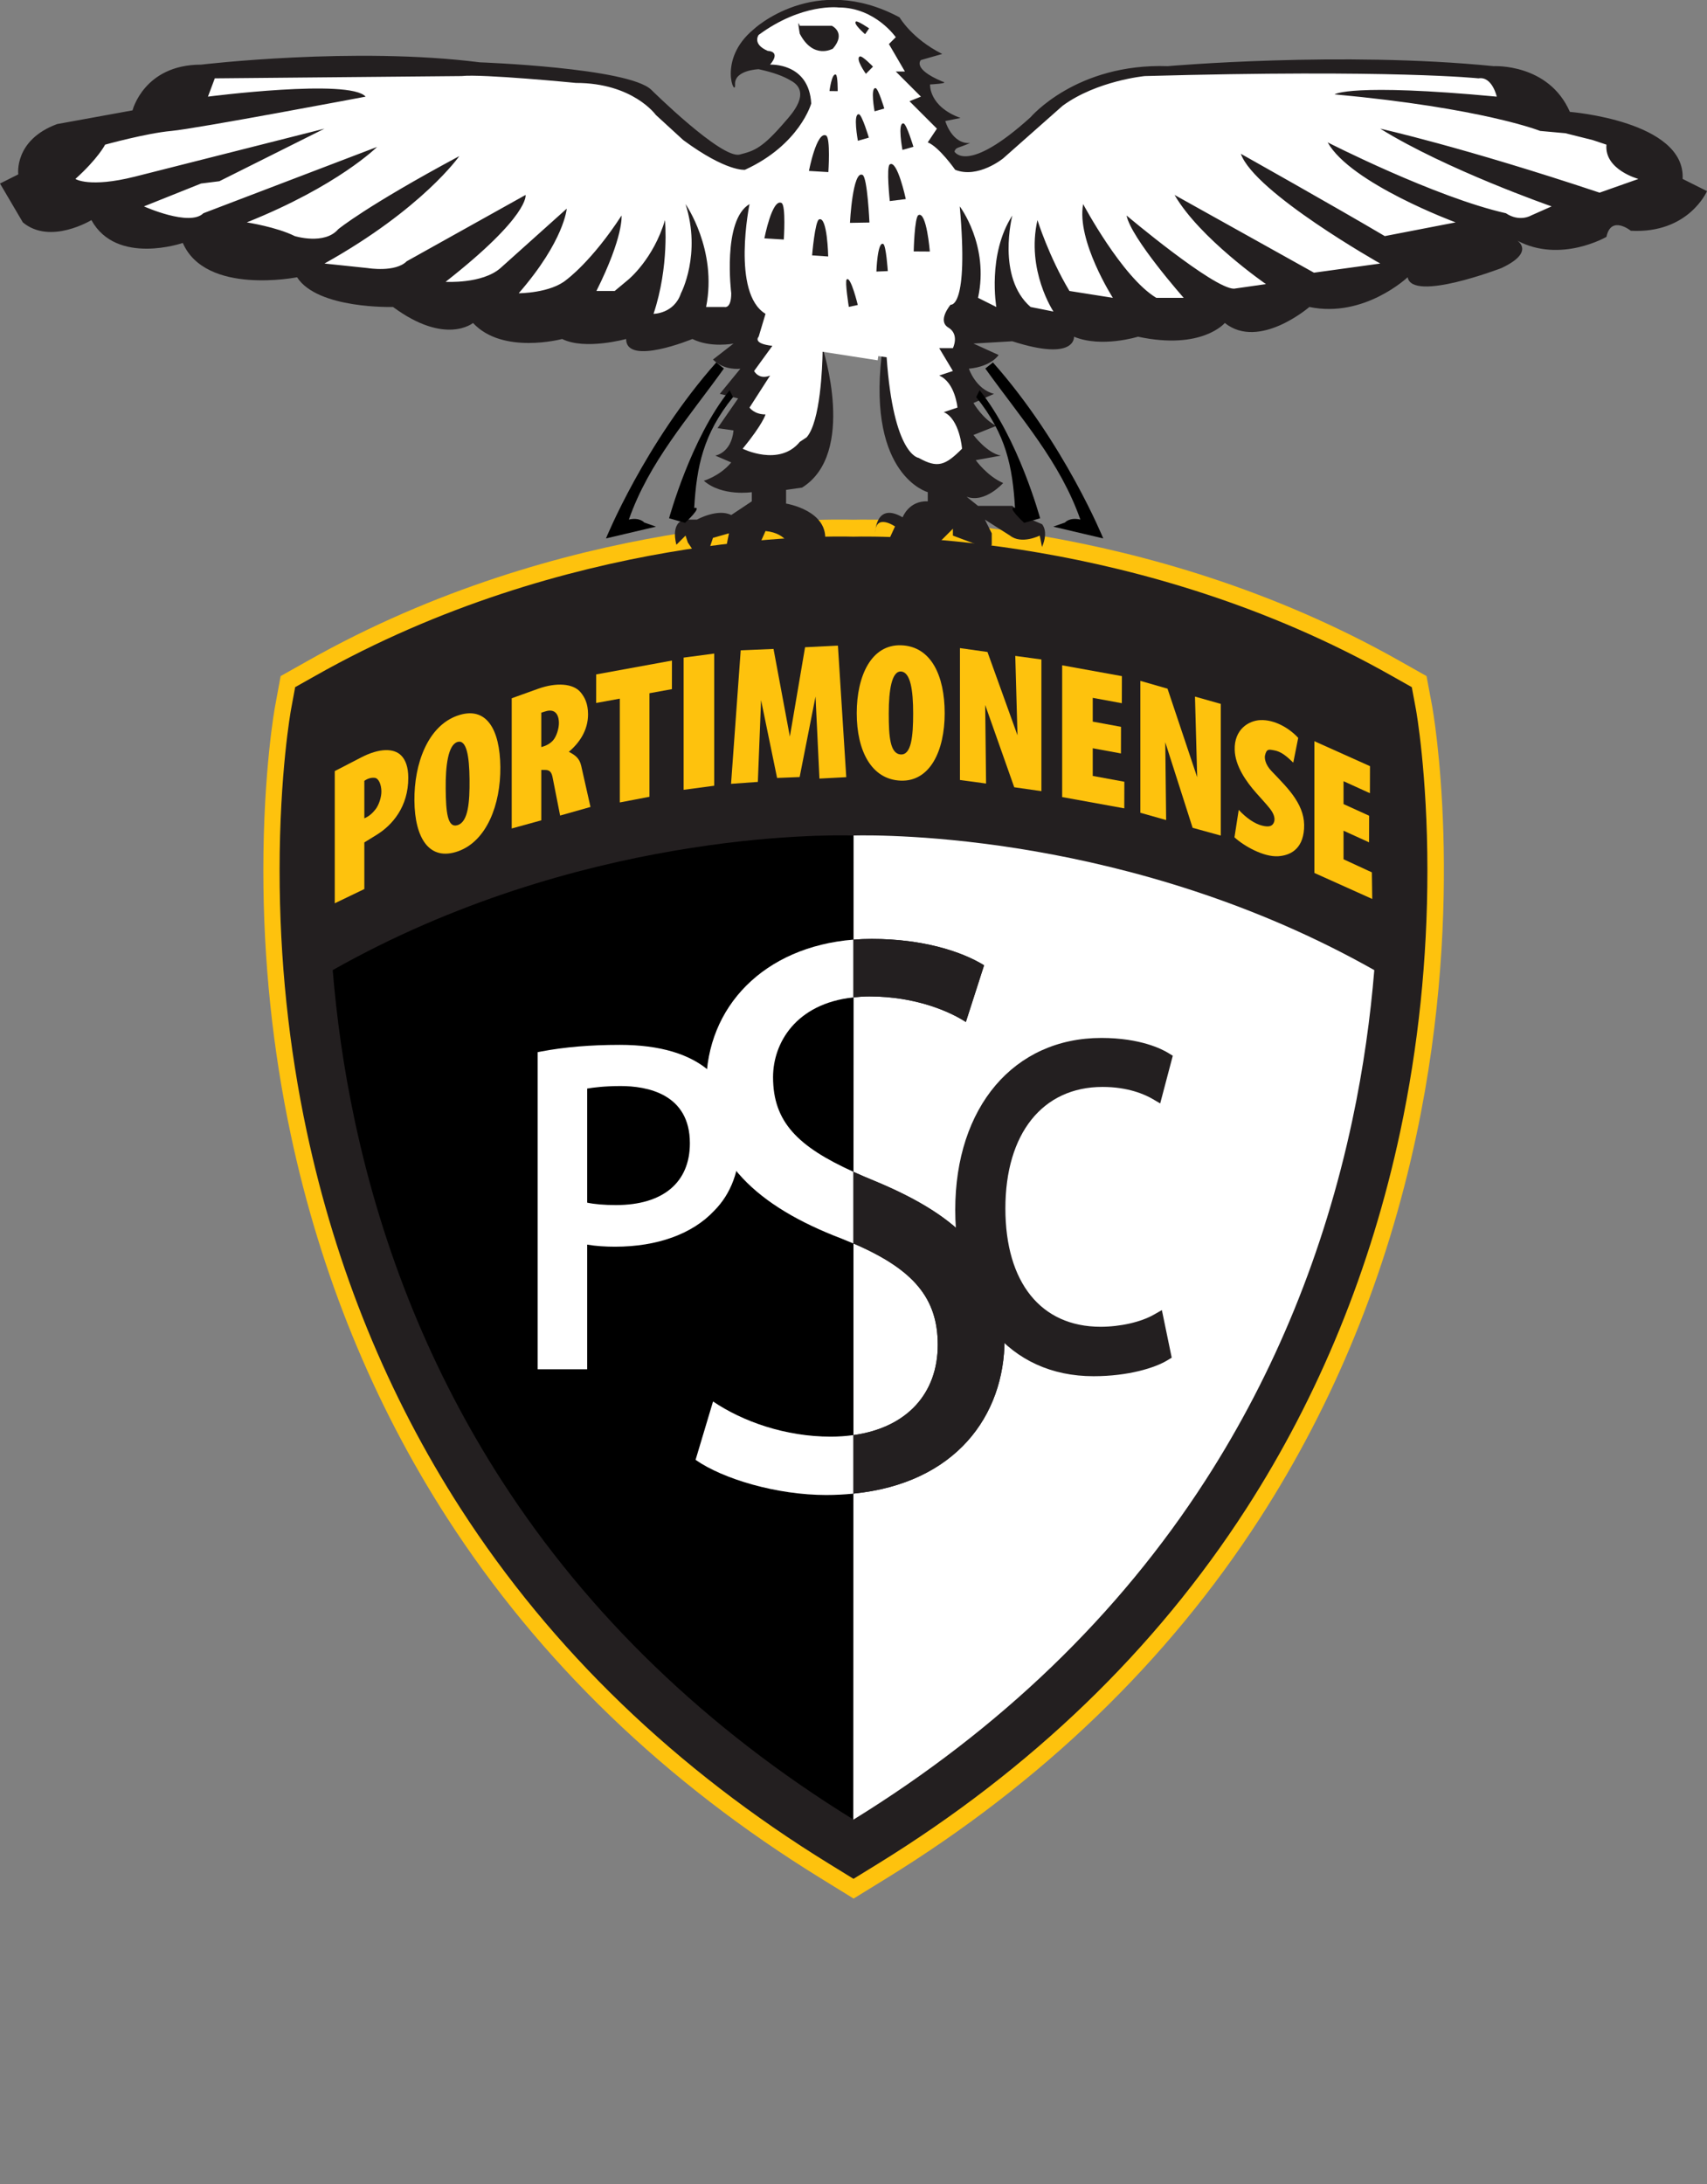 <?xml version="1.0" encoding="UTF-8"?>
<svg xmlns="http://www.w3.org/2000/svg" xmlns:xlink="http://www.w3.org/1999/xlink" width="574.05pt" height="734.15pt" viewBox="0 0 574.05 734.15" version="1.1">
<rect x="0" y="0" width="574.05" height="734.15" fill="#808080" stroke="none"/>
<defs>
<clipPath id="clip1">
  <path d="M 0 0 L 574.051 0 L 574.051 187 L 0 187 Z M 0 0 "/>
</clipPath>
</defs>
<g id="surface1">
<path style=" stroke:none;fill-rule:nonzero;fill:rgb(99.599%,76.099%,5.099%);fill-opacity:1;" d="M 481.645 237.488 L 479.73 227.25 L 470.898 222.27 C 385.031 173.656 296.77 174.445 286.984 174.691 C 277.305 174.414 189.578 173.387 103.203 222.285 L 103.207 222.285 L 94.379 227.25 L 92.484 237.516 C 92.445 237.727 88.559 258.969 88.559 292.574 C 88.559 322.824 91.68 352.773 97.828 381.594 C 107.812 428.379 125.5 471.672 150.398 510.273 C 181.465 558.422 223.77 599.184 276.152 631.43 L 287.062 638.156 L 297.984 631.43 C 350.363 599.184 392.668 558.422 423.73 510.273 C 448.629 471.676 466.316 428.383 476.305 381.594 C 493.289 301.992 481.762 238.121 481.645 237.488 "/>
<path style=" stroke:none;fill-rule:nonzero;fill:rgb(13.699%,12.199%,12.5%);fill-opacity:1;" d="M 105.797 227.289 L 105.805 227.285 C 190.859 179.137 277.355 180.117 286.938 180.391 C 296.617 180.148 383.645 179.395 468.215 227.273 C 468.219 227.273 473.492 230.246 474.773 230.969 C 474.887 231.574 476.188 238.566 476.188 238.566 C 476.23 238.773 480.023 259.855 480.023 292.574 C 480.023 322.402 476.945 351.941 470.883 380.363 C 461.043 426.461 443.621 469.105 419.102 507.113 C 388.508 554.547 346.793 594.719 295.125 626.531 C 295.125 626.531 288.605 630.547 287.023 631.52 C 286.375 631.121 278.926 626.531 278.926 626.531 C 227.258 594.727 185.539 554.547 154.938 507.113 C 130.422 469.102 113 426.461 103.164 380.363 C 97.098 351.961 94.027 322.426 94.027 292.582 C 94.027 259.742 97.812 238.793 97.852 238.586 C 97.852 238.586 99.145 231.578 99.258 230.969 C 99.781 230.672 105.797 227.289 105.797 227.289 "/>
<path style=" stroke:none;fill-rule:nonzero;fill:rgb(100%,100%,100%);fill-opacity:1;" d="M 315.363 452.016 C 315.363 436.379 307.25 426.66 287.02 417.973 L 287 482.379 C 305.027 479.883 315.363 468.359 315.363 452.016 "/>
<path style=" stroke:none;fill-rule:nonzero;fill:rgb(0%,0%,0%);fill-opacity:1;" d="M 259.965 362.051 C 259.965 377.137 268.312 385.391 286.945 393.852 L 286.945 335.246 C 267.531 337.359 259.965 350.707 259.965 362.051 "/>
<path style=" stroke:none;fill-rule:nonzero;fill:rgb(0%,0%,0%);fill-opacity:1;" d="M 277.836 502.504 C 261.238 502.504 243.113 497.129 233.922 490.688 L 239.793 471.078 C 249.75 477.797 264.047 482.898 279.367 482.898 C 282.027 482.898 284.551 482.715 286.945 482.383 L 286.945 417.945 C 285.656 417.391 284.328 416.844 282.938 416.297 C 254.855 405.559 237.496 389.98 237.496 364.734 C 237.496 338.32 256.988 318.27 286.945 315.84 L 286.945 280.836 C 286.945 280.836 286.941 280.836 286.938 280.836 C 277.676 280.57 194.125 279.621 111.883 326.078 C 113.168 341.672 115.473 358.754 119.312 376.734 C 128.707 420.742 145.324 461.422 168.703 497.648 C 197.836 542.797 237.625 581.117 286.945 611.562 L 286.945 502.047 C 284.035 502.336 281.008 502.504 277.836 502.504 "/>
<path style=" stroke:none;fill-rule:nonzero;fill:rgb(100%,100%,100%);fill-opacity:1;" d="M 287.066 280.832 L 287.055 315.832 C 289.039 315.672 291.074 315.59 293.152 315.59 C 310.512 315.59 323.531 319.887 330.938 324.453 L 324.809 343.52 C 319.449 340.027 307.961 334.926 292.387 334.926 C 290.504 334.926 288.746 335.055 287.047 335.234 L 287.027 393.891 C 289.27 394.906 291.633 395.926 294.176 396.961 C 323.277 409.047 337.828 423.547 337.828 450.133 C 337.828 475.871 321.34 498.625 286.992 502.043 L 286.957 611.566 C 286.98 611.582 287 611.598 287.023 611.609 C 336.383 581.16 376.195 542.82 405.344 497.648 C 428.723 461.422 445.34 420.742 454.734 376.734 C 458.578 358.754 460.879 341.672 462.164 326.082 C 380.707 280.055 296.984 280.594 287.066 280.832 "/>
<path style=" stroke:none;fill-rule:nonzero;fill:rgb(13.699%,12.199%,12.5%);fill-opacity:1;" d="M 315.363 452.016 C 315.363 468.359 305.027 479.883 287 482.379 L 286.992 502.043 C 321.34 498.625 337.828 475.871 337.828 450.133 C 337.828 423.547 323.277 409.047 294.176 396.961 C 291.633 395.926 289.27 394.906 287.027 393.891 L 287.02 417.973 C 307.25 426.66 315.363 436.379 315.363 452.016 "/>
<path style=" stroke:none;fill-rule:nonzero;fill:rgb(13.699%,12.199%,12.5%);fill-opacity:1;" d="M 292.387 334.926 C 307.961 334.926 319.449 340.027 324.809 343.52 L 330.938 324.453 C 323.531 319.887 310.512 315.59 293.152 315.59 C 291.074 315.59 289.039 315.672 287.055 315.832 L 287.047 335.234 C 288.746 335.055 290.504 334.926 292.387 334.926 "/>
<path style=" stroke:none;fill-rule:nonzero;fill:rgb(100%,100%,100%);fill-opacity:1;" d="M 279.367 482.898 C 264.047 482.898 249.75 477.797 239.793 471.078 L 233.922 490.688 C 243.113 497.129 261.238 502.504 277.836 502.504 C 281.008 502.504 284.035 502.336 286.945 502.047 L 286.945 482.383 C 284.551 482.715 282.027 482.898 279.367 482.898 "/>
<path style=" stroke:none;fill-rule:nonzero;fill:rgb(100%,100%,100%);fill-opacity:1;" d="M 259.965 362.051 C 259.965 350.707 267.531 337.359 286.945 335.246 L 286.945 315.84 C 256.988 318.27 237.496 338.32 237.496 364.734 C 237.496 389.98 254.855 405.559 282.938 416.297 C 284.328 416.844 285.656 417.391 286.945 417.945 L 286.945 393.852 C 268.312 385.391 259.965 377.137 259.965 362.051 "/>
<path style=" stroke:none;fill-rule:nonzero;fill:rgb(0%,0%,0%);fill-opacity:1;" d="M 287.02 417.973 C 286.996 417.965 286.973 417.953 286.945 417.945 L 286.945 482.383 C 286.965 482.383 286.98 482.379 287 482.379 L 287.02 417.973 "/>
<path style=" stroke:none;fill-rule:nonzero;fill:rgb(0%,0%,0%);fill-opacity:1;" d="M 286.945 393.852 C 286.977 393.867 287 393.879 287.027 393.891 L 287.047 335.234 C 287.016 335.238 286.98 335.242 286.945 335.246 L 286.945 393.852 "/>
<path style=" stroke:none;fill-rule:nonzero;fill:rgb(0%,0%,0%);fill-opacity:1;" d="M 286.945 502.047 L 286.945 611.562 C 286.949 611.562 286.953 611.566 286.957 611.566 L 286.992 502.043 C 286.977 502.047 286.965 502.047 286.945 502.047 "/>
<path style=" stroke:none;fill-rule:nonzero;fill:rgb(100%,100%,100%);fill-opacity:1;" d="M 238.91 360.316 C 232.199 354.277 221.93 351.203 208.406 351.203 C 198.629 351.203 189.762 351.949 182.059 353.418 L 180.809 353.656 L 180.809 460.25 L 197.461 460.25 C 197.461 460.25 197.461 421.605 197.461 418.348 C 200.457 418.863 203.684 419.047 206.848 419.047 C 221.02 419.047 232.836 414.773 240.121 407.012 C 245.875 401.262 248.809 393.336 248.809 383.484 C 248.809 374.066 245.293 365.836 238.91 360.316 M 207.16 405.051 C 203.195 405.051 199.973 404.77 197.461 404.246 L 197.461 365.895 C 199.582 365.535 203.402 365.047 208.723 365.047 C 217.414 365.047 232 367.547 232 384.27 C 232 397.477 222.945 405.051 207.16 405.051 "/>
<path style=" stroke:none;fill-rule:nonzero;fill:rgb(13.699%,12.199%,12.5%);fill-opacity:1;" d="M 388.07 441.871 C 383.648 444.391 376.766 445.957 370.113 445.957 C 350.066 445.957 338.102 431.094 338.102 406.195 C 338.102 380.996 350.621 365.344 370.781 365.344 C 379.41 365.344 385.055 367.895 387.648 369.414 L 390.164 370.891 L 394.398 354.863 L 392.797 353.883 C 390.879 352.707 383.59 348.879 370.383 348.879 C 340.988 348.879 321.242 372.102 321.242 406.664 C 321.242 440.629 339.484 462.578 367.719 462.578 C 379.555 462.578 388.477 459.715 392.52 457.266 L 394.039 456.348 L 390.727 440.355 C 390.727 440.355 388.07 441.871 388.07 441.871 "/>
<g clip-path="url(#clip1)" clip-rule="nonzero">
<path style=" stroke:none;fill-rule:nonzero;fill:rgb(13.699%,12.199%,12.5%);fill-opacity:1;" d="M 302.52 5.844 C 302.52 5.844 306.621 13.016 316.867 18.137 L 309.695 20.188 C 309.695 20.188 306.586 23.078 316.918 27.41 C 319.613 28.082 312.77 28.383 312.77 28.383 C 312.77 28.383 312.25 35.746 323.016 39.656 L 317.891 40.68 C 317.891 40.68 320.09 48.492 326.25 48.078 C 321.746 49.996 321.586 49.41 320.965 50.926 C 320.965 50.926 325.062 58.867 346.578 39.398 C 346.578 39.398 361.949 21.215 392.688 22.238 C 392.688 22.238 451.09 17.113 502.324 22.238 C 502.324 22.238 520.766 21.215 527.938 37.605 C 527.938 37.605 566.875 40.68 565.852 60.148 L 574.047 64.246 C 574.047 64.246 567.898 78.594 548.434 77.566 C 548.434 77.566 541.773 72.188 540.234 79.613 C 540.234 79.613 524.863 88.582 510.266 80.895 C 510.266 80.895 516.414 84.738 504.887 90.117 C 504.887 90.117 474.914 101.645 473.379 93.191 C 473.379 93.191 458.777 107.023 440.332 103.184 C 440.332 103.184 423.426 117.781 411.898 108.562 C 411.898 108.562 404.215 117.781 382.699 113.172 C 382.699 113.172 370.402 117.016 361.18 113.172 C 361.18 113.172 361.949 121.625 340.434 114.711 L 327.367 115.477 L 335.82 119.32 C 335.82 119.32 333.516 123.16 325.832 123.93 C 325.832 123.93 328.137 130.848 334.285 132.383 L 327.367 135.457 C 327.367 135.457 330.441 140.836 335.055 143.145 L 327.367 146.215 C 327.367 146.215 331.98 152.363 336.59 153.133 L 328.137 154.672 C 328.137 154.672 331.98 160.051 337.359 162.355 C 337.359 162.355 331.211 169.27 325.062 166.965 L 328.906 170.039 L 340.434 170.039 L 345.043 173.883 L 350.422 176.188 C 350.422 176.188 352.73 178.492 350.422 183.871 L 349.652 180.027 C 349.652 180.027 343.508 183.102 339.664 180.027 L 331.211 174.648 L 333.516 179.262 L 333.516 183.102 L 331.211 186.945 L 328.648 183.102 L 320.453 180.027 L 320.453 177.723 L 316.609 181.566 L 307.645 185.664 L 300.473 186.945 L 298.168 183.102 L 300.984 176.953 C 300.984 176.953 294.324 172.344 294.324 179.262 C 294.324 179.262 294.324 168.504 303.547 173.883 C 303.547 173.883 305.594 168.246 312 168.504 L 312 165.43 C 312 165.43 291.855 159.988 296.469 119.645 L 276.648 117.016 C 276.648 117.016 288.176 152.363 269.734 163.891 L 264.355 164.66 L 264.355 169.27 C 264.355 169.27 278.953 171.574 277.418 182.336 L 265.891 184.641 C 265.891 184.641 265.121 179.262 257.438 178.492 L 254.363 185.406 L 243.605 186.945 L 245.145 179.262 L 239.762 180.797 L 238.227 185.406 L 235.922 185.406 L 232.848 184.641 L 231.312 182.336 L 230.543 180.027 L 227.469 183.102 C 227.469 183.102 225.16 175.418 230.543 174.648 L 234.383 174.648 C 234.383 174.648 241.301 170.809 245.91 173.113 L 252.828 168.504 L 252.828 165.43 C 252.828 165.43 242.836 166.965 236.688 161.586 C 236.688 161.586 242.066 160.051 245.91 155.438 L 240.531 153.133 C 240.531 153.133 245.91 152.363 246.68 144.68 L 241.301 143.91 L 248.219 133.922 L 242.066 132.383 L 248.984 123.93 C 248.984 123.93 243.605 124.699 239.762 120.855 L 246.68 115.477 C 246.68 115.477 238.996 117.016 232.848 113.941 C 232.848 113.941 210.562 123.16 210.562 113.941 C 210.562 113.941 196.73 117.781 189.043 113.941 C 189.043 113.941 169.062 119.32 159.074 108.562 C 159.074 108.562 149.852 116.246 132.176 103.184 C 132.176 103.184 106.816 103.949 99.902 93.191 C 99.902 93.191 69.164 99.34 61.477 81.664 C 61.477 81.664 39.191 89.352 30.738 73.98 C 30.738 73.98 16.906 82.434 7.684 74.75 L 0 61.684 L 6.148 58.609 C 6.148 58.609 4.609 47.086 19.211 41.703 L 44.57 37.094 C 44.57 37.094 48.414 21.727 67.625 21.727 C 67.625 21.727 119.113 15.574 161.379 20.953 C 161.379 20.953 211.328 22.746 219.016 30.176 C 219.016 30.176 242.582 53.488 248.73 51.949 C 253.766 50.691 256.395 49.773 264.156 40.727 C 265.867 38.734 273.32 30.945 265.836 27.027 C 263.496 25.617 260.051 24.324 255.133 23.262 C 255.133 23.262 246.938 23.52 247.191 28.383 C 247.449 33.254 241.043 20.188 253.34 9.941 C 253.34 9.941 273.832 -9.527 302.52 5.844 "/>
</g>
<path style=" stroke:none;fill-rule:nonzero;fill:rgb(0%,0%,0%);fill-opacity:1;" d="M 349.793 174.203 L 344.414 175.742 C 344.414 175.742 338.266 170.09 341.34 170.746 C 340.516 156.898 338.375 145.988 328.277 133.477 L 329.43 131.172 C 342.492 147.359 349.695 173.977 349.793 174.203 "/>
<path style=" stroke:none;fill-rule:nonzero;fill:rgb(0%,0%,0%);fill-opacity:1;" d="M 371.012 180.98 L 354.191 177.02 L 358.129 175.637 C 358.129 175.637 359.676 173.785 363.316 174.645 C 356.48 155.227 343.461 140.754 331.352 123.871 L 333.91 121.82 C 357.988 148.973 371.012 180.98 371.012 180.98 "/>
<path style=" stroke:none;fill-rule:nonzero;fill:rgb(100%,100%,100%);fill-opacity:1;" d="M 550.992 60.148 C 550.992 60.148 539.469 57.074 540.234 48.621 L 535.625 47.086 L 526.402 44.777 L 517.949 44.012 C 517.949 44.012 498.738 36.324 448.785 31.715 C 448.785 31.715 454.164 27.871 503.348 32.484 C 503.348 32.484 501.812 25.566 497.199 26.336 C 497.199 26.336 468.766 23.262 385.004 25.566 C 385.004 25.566 368.863 27.102 357.34 35.559 L 337.359 53.23 C 337.359 53.23 328.906 60.148 321.219 57.074 C 321.219 57.074 315.844 49.391 312 47.852 L 315.074 43.242 L 305.852 34.02 L 309.695 32.484 L 301.242 24.031 L 304.312 24.031 L 298.934 14.809 L 301.242 12.504 C 301.242 12.504 294.324 2.512 282.027 2.512 C 282.027 2.512 269.734 0.977 255.133 11.734 C 255.133 11.734 252.828 14.809 258.207 17.113 C 258.207 17.113 262.816 17.113 258.977 21.727 C 258.977 21.727 272.039 20.953 272.809 34.789 C 272.809 34.789 268.965 48.621 250.52 57.074 C 250.52 57.074 244.375 57.844 229.773 47.086 L 220.551 38.633 C 220.551 38.633 212.867 27.871 193.652 27.871 C 193.652 27.871 162.148 24.797 155.23 25.566 L 72.234 26.336 L 69.93 32.484 C 69.93 32.484 117.574 26.336 122.957 32.484 C 122.957 32.484 66.09 43.242 57.637 44.012 C 49.184 44.777 35.348 48.621 35.348 48.621 C 35.348 48.621 33.043 53.23 25.359 60.148 C 25.359 60.148 29.969 63.223 45.34 59.379 L 109.121 43.242 L 73.773 60.914 L 67.625 61.684 L 48.414 69.371 C 48.414 69.371 63.781 76.285 68.395 71.676 L 126.797 49.391 C 126.797 49.391 113.734 62.453 82.996 74.75 C 82.996 74.75 92.984 76.285 99.133 79.359 C 99.133 79.359 109.121 82.434 113.734 77.055 C 113.734 77.055 122.957 69.371 154.465 52.465 C 154.465 52.465 142.168 70.137 109.121 88.582 L 123.723 90.117 C 123.723 90.117 132.945 91.656 136.789 87.812 L 176.746 65.527 C 176.746 65.527 178.285 72.441 149.852 94.73 C 149.852 94.73 162.148 95.496 168.297 90.117 L 190.582 70.137 C 190.582 70.137 189.812 80.895 174.441 98.57 C 174.441 98.57 185.203 98.57 190.582 93.961 C 190.582 93.961 199.035 87.812 209.023 72.441 C 209.023 72.441 209.793 79.359 200.57 97.805 L 206.719 97.805 L 211.328 93.961 C 211.328 93.961 219.781 87.047 223.625 73.98 C 223.625 73.98 225.16 89.352 219.781 105.488 C 219.781 105.488 226.699 105.488 229.004 98.57 C 229.004 98.57 235.922 85.508 230.543 68.602 C 230.543 68.602 241.301 83.973 237.457 103.184 L 243.605 103.184 C 243.605 103.184 245.91 103.949 245.91 98.57 C 245.91 98.57 242.836 73.98 252.059 68.602 C 252.059 68.602 245.91 98.57 257.438 105.488 L 255.133 113.172 C 255.133 113.172 252.828 115.477 259.742 116.246 L 253.598 124.699 C 253.598 124.699 255.133 127.773 258.977 126.234 L 252.059 136.996 C 252.059 136.996 253.598 139.301 257.438 139.301 C 257.438 139.301 256.672 142.371 249.754 150.828 C 249.754 150.828 262.051 156.977 268.965 148.523 L 271.27 146.984 C 275.922 141.672 276.551 123.16 276.637 118.238 L 295.152 121.109 L 295.371 119.688 L 298.168 120.09 C 300.473 153.133 308.926 153.902 308.926 153.902 C 315.328 157.488 317.891 156.461 323.527 150.828 C 323.527 150.828 322.758 140.836 317.379 138.531 L 321.988 136.996 C 321.988 136.996 321.219 128.539 315.844 126.234 L 320.453 124.699 L 315.844 117.016 L 320.453 117.016 C 320.453 117.016 322.758 112.402 318.914 110.098 C 315.074 107.793 319.684 102.414 319.684 102.414 C 319.684 102.414 325.832 103.949 322.758 69.371 C 322.758 69.371 332.746 82.434 328.906 100.109 L 335.055 103.184 C 335.055 103.184 331.98 85.508 340.434 72.441 C 340.434 72.441 335.055 93.191 346.578 103.184 L 354.266 104.719 C 354.266 104.719 345.043 90.887 348.887 73.98 C 348.887 73.98 352.73 86.277 359.645 97.805 L 374.246 100.109 C 374.246 100.109 361.949 80.895 364.254 68.602 C 364.254 68.602 377.32 93.191 388.848 100.109 L 398.066 100.109 C 398.066 100.109 380.395 80.129 378.855 72.441 C 378.855 72.441 408.059 97.035 414.977 97.035 L 425.73 95.496 C 425.73 95.496 403.445 80.129 394.996 65.527 L 441.871 91.656 L 464.156 88.582 C 464.156 88.582 421.891 64.758 417.281 51.695 C 417.281 51.695 448.785 69.371 465.691 79.359 L 489.516 74.75 C 489.516 74.75 454.164 61.684 446.48 47.852 C 446.48 47.852 482.602 66.297 506.422 71.676 C 511.031 74.75 514.875 72.441 514.875 72.441 L 521.793 69.371 C 521.793 69.371 486.441 57.074 464.156 43.242 C 464.156 43.242 491.82 49.391 537.93 64.758 L 550.992 60.148 "/>
<path style=" stroke:none;fill-rule:nonzero;fill:rgb(13.699%,12.199%,12.5%);fill-opacity:1;" d="M 277.805 45.547 C 274.633 43.965 272.039 57.457 272.039 57.457 L 278.57 57.844 C 278.57 57.844 279.34 46.316 277.805 45.547 "/>
<path style=" stroke:none;fill-rule:nonzero;fill:rgb(13.699%,12.199%,12.5%);fill-opacity:1;" d="M 290.09 58.805 C 286.738 57.035 285.836 74.91 285.836 74.91 L 292.387 74.797 C 292.387 74.797 291.715 59.66 290.09 58.805 "/>
<path style=" stroke:none;fill-rule:nonzero;fill:rgb(13.699%,12.199%,12.5%);fill-opacity:1;" d="M 262.816 68.219 C 259.648 66.633 257.055 80.129 257.055 80.129 L 263.586 80.512 C 263.586 80.512 264.355 68.984 262.816 68.219 "/>
<path style=" stroke:none;fill-rule:nonzero;fill:rgb(13.699%,12.199%,12.5%);fill-opacity:1;" d="M 275.434 73.754 C 278.254 72.547 278.516 86.211 278.516 86.211 L 273.102 85.844 C 273.102 85.844 274.066 74.34 275.434 73.754 "/>
<path style=" stroke:none;fill-rule:nonzero;fill:rgb(13.699%,12.199%,12.5%);fill-opacity:1;" d="M 299.219 55.27 C 301.758 53.551 304.613 66.914 304.613 66.914 L 299.227 67.582 C 299.227 67.582 297.988 56.105 299.219 55.27 "/>
<path style=" stroke:none;fill-rule:nonzero;fill:rgb(13.699%,12.199%,12.5%);fill-opacity:1;" d="M 308.859 72.301 C 311.602 70.926 312.695 84.547 312.695 84.547 L 307.27 84.512 C 307.27 84.512 307.531 72.969 308.859 72.301 "/>
<path style=" stroke:none;fill-rule:nonzero;fill:rgb(13.699%,12.199%,12.5%);fill-opacity:1;" d="M 297.031 82.004 C 295.055 81.035 294.727 91.281 294.727 91.281 L 298.559 91.121 C 298.559 91.121 297.992 82.469 297.031 82.004 "/>
<path style=" stroke:none;fill-rule:nonzero;fill:rgb(13.699%,12.199%,12.5%);fill-opacity:1;" d="M 288.867 38.41 C 286.75 38.012 288.504 47.316 288.504 47.316 L 292.191 46.262 C 292.191 46.262 289.895 38.605 288.867 38.41 "/>
<path style=" stroke:none;fill-rule:nonzero;fill:rgb(13.699%,12.199%,12.5%);fill-opacity:1;" d="M 303.852 41.484 C 301.734 41.086 303.488 50.391 303.488 50.391 L 307.176 49.336 C 307.176 49.336 304.883 41.68 303.852 41.484 "/>
<path style=" stroke:none;fill-rule:nonzero;fill:rgb(13.699%,12.199%,12.5%);fill-opacity:1;" d="M 294.477 29.629 C 292.605 29.289 294.113 37.418 294.113 37.418 L 297.379 36.48 C 297.379 36.48 295.383 29.797 294.477 29.629 "/>
<path style=" stroke:none;fill-rule:nonzero;fill:rgb(13.699%,12.199%,12.5%);fill-opacity:1;" d="M 289.152 18.98 C 287.523 19.727 291.191 24.812 291.191 24.812 L 293.578 22.398 C 293.578 22.398 289.945 18.617 289.152 18.98 "/>
<path style=" stroke:none;fill-rule:nonzero;fill:rgb(13.699%,12.199%,12.5%);fill-opacity:1;" d="M 281.094 25.082 C 279.723 24.434 278.949 30.605 278.949 30.605 L 281.711 30.637 C 281.711 30.637 281.758 25.395 281.094 25.082 "/>
<path style=" stroke:none;fill-rule:nonzero;fill:rgb(13.699%,12.199%,12.5%);fill-opacity:1;" d="M 287.855 7.227 C 286.715 7.883 290.926 11.496 290.926 11.496 L 292.273 9.539 C 292.273 9.539 288.406 6.906 287.855 7.227 "/>
<path style=" stroke:none;fill-rule:nonzero;fill:rgb(13.699%,12.199%,12.5%);fill-opacity:1;" d="M 284.73 93.938 C 286.066 92.578 288.465 102.508 288.465 102.508 L 285.449 103.152 C 285.449 103.152 284.082 94.594 284.73 93.938 "/>
<path style=" stroke:none;fill-rule:nonzero;fill:rgb(13.699%,12.199%,12.5%);fill-opacity:1;" d="M 279.723 8.66 C 279.723 8.66 284.719 10.965 280.105 16.344 C 280.105 16.344 273.574 20.188 268.965 11.348 C 268.965 11.348 267.918 5.746 268.965 8.66 "/>
<path style=" stroke:none;fill-rule:nonzero;fill:rgb(0%,0%,0%);fill-opacity:1;" d="M 225 174.203 L 230.379 175.742 C 230.379 175.742 236.527 170.09 233.453 170.746 C 234.277 156.898 236.418 145.988 246.52 133.477 L 245.363 131.172 C 232.301 147.359 225.098 173.977 225 174.203 "/>
<path style=" stroke:none;fill-rule:nonzero;fill:rgb(0%,0%,0%);fill-opacity:1;" d="M 203.785 180.98 L 220.605 177.02 L 216.664 175.637 C 216.664 175.637 215.121 173.785 211.477 174.645 C 218.312 155.227 231.336 140.754 243.441 123.871 L 240.883 121.82 C 216.805 148.973 203.785 180.98 203.785 180.98 "/>
<path style=" stroke:none;fill-rule:evenodd;fill:rgb(99.599%,76.099%,5.099%);fill-opacity:1;" d="M 303.094 216.898 C 313.148 217.27 317.688 227.129 317.688 239.738 C 317.688 252.352 312.766 262.766 302.898 262.391 C 293.039 262.016 288.113 252.352 288.113 239.738 C 288.113 227.129 293.039 216.527 303.094 216.898 M 303.035 225.715 C 306.199 225.945 307.086 232.023 307.086 239.805 C 307.086 247.578 306.465 253.816 302.891 253.586 C 299.312 253.352 298.879 247.578 298.879 239.805 C 298.879 232.023 299.871 225.488 303.035 225.715 "/>
<path style=" stroke:none;fill-rule:evenodd;fill:rgb(99.599%,76.099%,5.099%);fill-opacity:1;" d="M 153.773 240.57 C 163.602 237.078 168.137 245.191 168.262 257.805 C 168.387 270.414 163.68 282.723 154.039 286.137 C 144.398 289.551 139.488 281.773 139.363 269.164 C 139.238 256.551 143.945 244.059 153.773 240.57 M 153.805 249.41 C 156.898 248.422 157.824 254.16 157.902 261.938 C 157.98 269.719 157.438 276.188 153.938 277.332 C 150.441 278.477 149.961 272.871 149.883 265.094 C 149.805 257.312 150.711 250.395 153.805 249.41 "/>
<path style=" stroke:none;fill-rule:evenodd;fill:rgb(99.599%,76.099%,5.099%);fill-opacity:1;" d="M 229.898 221.039 L 240.184 219.676 L 240.184 264.105 L 229.898 265.473 L 229.898 221.039 "/>
<path style=" stroke:none;fill-rule:evenodd;fill:rgb(99.599%,76.099%,5.099%);fill-opacity:1;" d="M 249.094 218.59 L 260.129 218.125 L 265.625 247.586 L 270.738 217.555 L 281.785 216.996 L 284.59 261.227 L 275.57 261.703 L 274.254 234.129 L 268.914 261.184 L 261.328 261.488 L 255.938 235.328 L 254.859 262.82 L 245.848 263.465 L 249.094 218.59 "/>
<path style=" stroke:none;fill-rule:evenodd;fill:rgb(99.599%,76.099%,5.099%);fill-opacity:1;" d="M 225.969 222.035 L 225.957 231.637 L 218.406 233.012 L 218.406 267.816 L 208.434 269.723 L 208.434 234.836 L 200.484 236.285 L 200.492 226.688 L 225.969 222.035 "/>
<path style=" stroke:none;fill-rule:evenodd;fill:rgb(99.599%,76.099%,5.099%);fill-opacity:1;" d="M 322.824 217.84 L 322.824 262.176 L 331.605 263.367 L 331.309 236.953 L 341.078 264.617 L 350.215 265.926 L 350.215 221.66 L 341.43 220.469 L 342.176 247.164 L 332.078 219.145 L 322.824 217.84 "/>
<path style=" stroke:none;fill-rule:evenodd;fill:rgb(99.599%,76.099%,5.099%);fill-opacity:1;" d="M 383.492 228.855 L 383.492 273.191 L 392.164 275.641 L 391.871 249.484 L 401.066 278.246 L 410.535 280.859 L 410.535 236.594 L 401.863 234.145 L 402.602 261.25 L 392.629 231.484 L 383.492 228.855 "/>
<path style=" stroke:none;fill-rule:evenodd;fill:rgb(99.599%,76.099%,5.099%);fill-opacity:1;" d="M 442.016 249.137 L 442.016 293.422 L 461.473 302.164 L 461.348 293.223 L 451.82 288.824 L 451.82 279.223 L 460.406 283.129 L 460.43 274.188 L 451.82 270.27 L 451.82 262.582 L 460.691 266.617 L 460.715 257.523 L 442.016 249.137 "/>
<path style=" stroke:none;fill-rule:evenodd;fill:rgb(99.599%,76.099%,5.099%);fill-opacity:1;" d="M 357.199 223.629 L 357.199 267.914 L 378.086 271.707 L 378.109 262.762 L 367.48 260.809 L 367.48 251.508 L 376.965 253.25 L 376.988 244.301 L 367.48 242.555 L 367.48 234.566 L 377.262 236.363 L 377.289 227.266 L 357.199 223.629 "/>
<path style=" stroke:none;fill-rule:evenodd;fill:rgb(99.599%,76.099%,5.099%);fill-opacity:1;" d="M 112.578 259.184 L 121.43 254.605 C 127.621 251.402 132.488 251.438 134.953 253.977 C 136.383 255.449 137.285 257.812 137.301 261.379 C 137.34 271.207 131.895 277.379 126.676 280.598 L 122.523 283.16 L 122.523 298.832 L 112.578 303.613 L 112.578 259.184 M 122.523 262.461 L 122.523 275.059 C 124.148 274.379 125.281 273.305 126.277 272.043 C 127.426 270.586 128.285 267.938 128.262 265.992 C 128.23 263.691 127.344 261.582 126.012 261.449 C 124.742 261.324 123.621 261.699 122.523 262.461 "/>
<path style=" stroke:none;fill-rule:evenodd;fill:rgb(99.599%,76.099%,5.099%);fill-opacity:1;" d="M 172.086 234.703 L 180.938 231.523 C 187.129 229.301 192.754 229.73 195.219 232.656 C 196.645 234.355 197.734 236.484 197.754 240.051 C 197.777 245.48 194.816 249.746 191.293 252.695 C 193.461 253.836 194.879 254.848 195.461 257.438 L 198.574 271.238 L 188.363 274.129 L 185.855 261.398 C 185.527 259.73 185.016 258.797 183.363 258.801 L 182.031 258.801 L 182.031 275.734 L 172.086 278.473 L 172.086 234.703 M 182.031 239.551 L 182.031 251.109 C 183.656 250.688 184.98 249.98 185.973 248.875 C 187.121 247.602 187.98 244.898 187.957 242.953 C 187.93 240.648 187.086 239.289 185.758 238.949 C 184.488 238.625 183.32 239.152 182.031 239.551 "/>
<path style=" stroke:none;fill-rule:evenodd;fill:rgb(99.599%,76.099%,5.099%);fill-opacity:1;" d="M 436.578 248.02 L 434.918 256.34 C 432.656 254.172 430.859 252.59 428.352 252.18 C 426.855 251.938 425.934 251.551 425.41 253.918 C 425.223 254.754 425.391 256.891 427.641 259.227 C 430.754 262.461 433.594 265.352 435.523 268.309 C 437.715 271.66 438.781 274.855 438.543 278.57 C 438.086 285.73 433.559 287.555 429.859 287.801 C 425.012 288.117 418.465 284.473 415.141 281.445 L 416.574 272.219 C 419.117 274.941 421.879 276.879 424.426 277.512 C 426.859 278.117 427.922 277.656 428.426 276.379 C 428.898 275.191 428.449 273.559 427.062 271.801 C 425.734 270.129 424.316 268.633 422.449 266.523 C 419.121 262.762 415.363 257.496 415.219 252.027 C 415.027 245.102 419.973 242.219 423.82 242.047 C 428.504 241.836 433.422 244.594 436.578 248.02 "/>
</g>
</svg>
